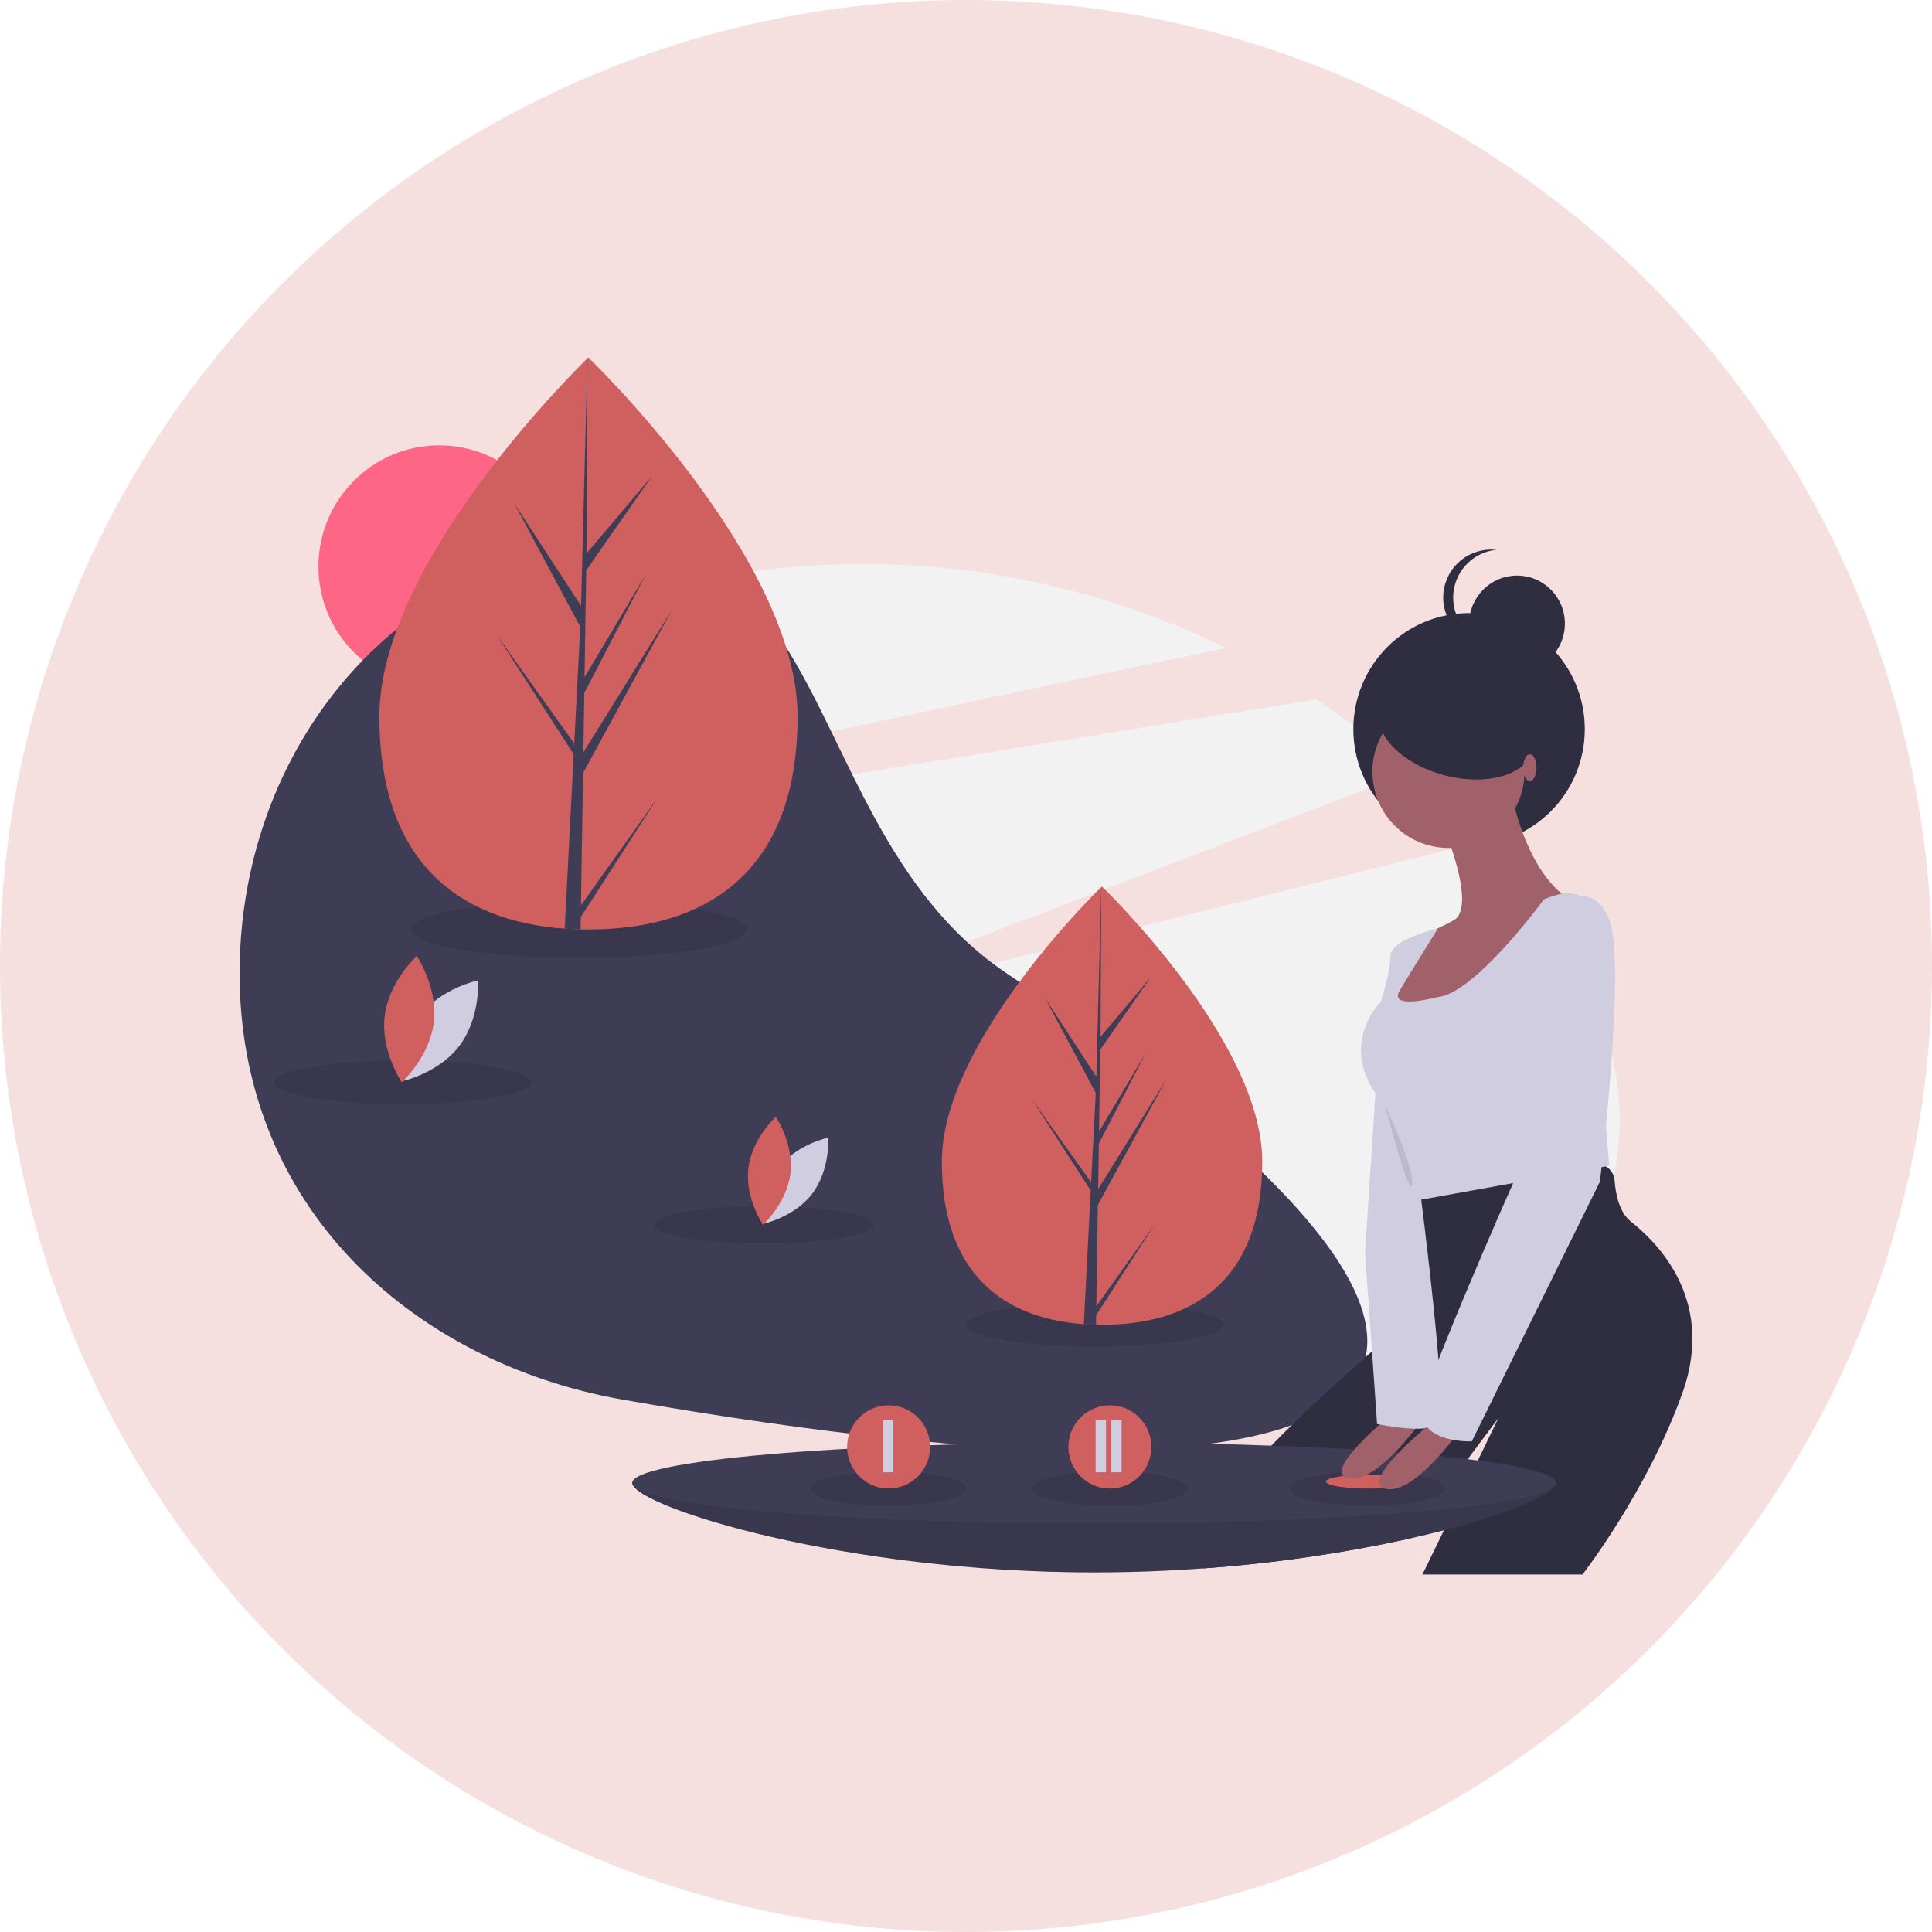 <svg width="508" height="508" viewBox="0 0 508 508" fill="none" xmlns="http://www.w3.org/2000/svg">
<circle cx="254" cy="254" r="254" fill="#D05F5F" fill-opacity="0.2"/>
<g clip-path="url(#clip0)">
<path d="M353.724 366.783H157.484C105.474 355.231 63 315.44 63 255.936C62.992 246.935 63.963 237.96 65.894 229.17L224.072 203.614L346.096 183.901C354.862 189.653 363.204 196.031 371.057 202.984L254.256 247.673L199.156 268.756L261.035 253.33L389.467 221.313C397.269 230.059 404.36 239.418 410.672 249.301L371.833 278.427L415.714 257.594C415.899 257.915 416.084 258.237 416.268 258.559C443.8 306.747 409.097 366.783 353.724 366.783Z" fill="#F2F2F2"/>
<path d="M322.365 170.376C292.66 176.529 256.14 184.307 218.591 192.392C164.3 204.085 107.861 216.426 66.771 225.448C67.679 221.886 68.736 218.397 69.941 214.981C102.127 181.557 144.102 159.299 189.764 151.444H189.768C201.991 149.354 214.369 148.305 226.769 148.31C259.894 148.263 292.592 155.81 322.365 170.376Z" fill="#F2F2F2"/>
<path d="M115.5 180.831C133.043 180.831 147.265 166.566 147.265 148.97C147.265 131.374 133.043 117.109 115.5 117.109C97.956 117.109 83.734 131.374 83.734 148.97C83.734 166.566 97.956 180.831 115.5 180.831Z" fill="#FF6584"/>
<path d="M353.351 366.783C333.803 385.567 268.305 386.364 163.85 368.047C161.713 367.671 159.591 367.25 157.484 366.783C105.474 355.231 63 315.44 63 255.936C62.992 246.935 63.963 237.96 65.894 229.17C66.166 227.922 66.459 226.681 66.771 225.448C67.679 221.886 68.736 218.397 69.941 214.981C84.655 173.32 121.153 143.826 163.85 143.826C174.456 143.826 182.819 146.644 189.764 151.444H189.768C202.428 160.193 210.371 175.528 218.591 192.392C220.387 196.076 222.196 199.835 224.072 203.614C231.807 219.196 240.647 235.115 254.256 247.673C256.418 249.674 258.68 251.562 261.035 253.33C262.222 254.225 263.444 255.094 264.7 255.936C345.952 310.466 373.1 347.802 353.351 366.783Z" fill="#3F3D56"/>
<path opacity="0.1" d="M287.843 354.054C306.54 354.054 321.696 351.487 321.696 348.322C321.696 345.156 306.54 342.59 287.843 342.59C269.146 342.59 253.989 345.156 253.989 348.322C253.989 351.487 269.146 354.054 287.843 354.054Z" fill="black"/>
<path opacity="0.1" d="M105.903 290.316C124.6 290.316 139.757 287.749 139.757 284.584C139.757 281.418 124.6 278.852 105.903 278.852C87.206 278.852 72.049 281.418 72.049 284.584C72.049 287.749 87.206 290.316 105.903 290.316Z" fill="black"/>
<path d="M110.415 267.105C104.823 274.439 105.463 284.351 105.463 284.351C105.463 284.351 115.167 282.372 120.758 275.038C126.35 267.703 125.71 257.791 125.71 257.791C125.71 257.791 116.006 259.77 110.415 267.105Z" fill="#D0CDE1"/>
<path d="M114.079 268.752C112.994 277.92 105.649 284.583 105.649 284.583C105.649 284.583 100.063 276.381 101.148 267.212C102.233 258.044 109.578 251.381 109.578 251.381C109.578 251.381 115.164 259.584 114.079 268.752Z" fill="#D05F5F"/>
<path opacity="0.1" d="M200.845 326.953C216.833 326.953 229.795 324.758 229.795 322.051C229.795 319.344 216.833 317.149 200.845 317.149C184.856 317.149 171.895 319.344 171.895 322.051C171.895 324.758 184.856 326.953 200.845 326.953Z" fill="black"/>
<path d="M204.703 307.104C199.921 313.376 200.468 321.852 200.468 321.852C200.468 321.852 208.767 320.16 213.548 313.888C218.33 307.616 217.783 299.139 217.783 299.139C217.783 299.139 209.484 300.832 204.703 307.104Z" fill="#D0CDE1"/>
<path d="M207.836 308.512C206.908 316.353 200.627 322.05 200.627 322.05C200.627 322.05 195.851 315.036 196.779 307.196C197.707 299.356 203.987 293.658 203.987 293.658C203.987 293.658 208.764 300.672 207.836 308.512Z" fill="#D05F5F"/>
<path d="M331.899 305.385C331.915 337.21 313.057 348.33 289.791 348.341C289.25 348.341 288.712 348.335 288.177 348.323C287.099 348.301 286.032 348.252 284.976 348.177C263.977 346.696 247.655 335.023 247.641 305.426C247.626 274.796 286.636 236.123 289.562 233.264C289.564 233.264 289.564 233.264 289.567 233.261C289.678 233.152 289.735 233.098 289.735 233.098C289.735 233.098 331.884 273.562 331.899 305.385Z" fill="#D05F5F"/>
<path d="M288.255 343.474L303.653 321.872L288.217 345.844L288.177 348.323C287.099 348.301 286.032 348.252 284.976 348.177L286.621 316.338L286.608 316.092L286.636 316.045L286.792 313.037L271.295 289.021L286.838 310.783L286.877 311.421L288.119 287.366L274.85 262.547L288.28 283.138L289.562 233.264L289.567 233.098L289.567 233.261L289.369 272.592L302.556 256.994L289.313 275.979L288.975 297.519L301.291 276.842L288.927 300.685L288.739 312.662L306.613 283.881L288.671 316.841L288.255 343.474Z" fill="#3F3D56"/>
<path opacity="0.1" d="M152.218 251.858C176.619 251.858 196.4 248.509 196.4 244.377C196.4 240.246 176.619 236.896 152.218 236.896C127.817 236.896 108.036 240.246 108.036 244.377C108.036 248.509 127.817 251.858 152.218 251.858Z" fill="black"/>
<path d="M209.716 188.341C209.736 229.875 185.125 244.387 154.761 244.402C154.055 244.403 153.354 244.395 152.655 244.379C151.248 244.35 149.855 244.286 148.477 244.189C121.071 242.256 99.77 227.021 99.751 188.394C99.732 148.42 150.644 97.949 154.462 94.217C154.465 94.217 154.465 94.217 154.469 94.213C154.614 94.071 154.688 94 154.688 94C154.688 94 209.696 146.809 209.716 188.341Z" fill="#D05F5F"/>
<path d="M152.756 238.05L172.852 209.859L152.707 241.144L152.655 244.379C151.248 244.35 149.855 244.286 148.477 244.189L150.623 202.636L150.606 202.315L150.644 202.254L150.847 198.327L130.622 166.984L150.907 195.386L150.958 196.218L152.579 164.824L135.262 132.433L152.789 159.307L154.462 94.217L154.469 94L154.469 94.213L154.21 145.543L171.421 125.186L154.138 149.964L153.696 178.075L169.77 151.09L153.634 182.208L153.388 197.839L176.716 160.277L153.3 203.291L152.756 238.05Z" fill="#3F3D56"/>
<path d="M386.275 222.243C403.079 222.243 416.701 208.58 416.701 191.725C416.701 174.87 403.079 161.207 386.275 161.207C369.471 161.207 355.849 174.87 355.849 191.725C355.849 208.58 369.471 222.243 386.275 222.243Z" fill="#2F2E41"/>
<path d="M442.415 366.152C433.297 391.836 416.108 414 416.108 414H374.017L379.661 402.38L382.488 396.563L386.574 388.152L388.583 384.017L394.01 372.839L385.906 383.68L382.407 388.357L375.771 397.238L370.235 404.641C352.472 408.514 334.455 411.106 316.322 412.395C316.254 410.253 316.595 406.041 319.308 400.183C320.751 397.119 322.481 394.201 324.476 391.466C326.342 388.89 328.36 386.428 330.521 384.095C331.72 382.791 332.984 381.46 334.288 380.115C351.269 362.605 375.771 342.583 375.771 342.583L368.758 314.788L419.235 306.191C419.86 306.084 420.5 306.109 421.115 306.265C421.73 306.421 422.305 306.704 422.804 307.096C423.304 307.488 423.716 307.98 424.015 308.541C424.313 309.101 424.492 309.719 424.539 310.353C424.812 314.023 425.775 318.741 428.739 321.121C433.997 325.342 451.537 340.472 442.415 366.152Z" fill="#2F2E41"/>
<path d="M409.086 389.925C409.086 390.018 409.072 390.11 409.045 390.199C408.336 392.911 397.387 397.785 379.661 402.38C376.702 403.141 373.553 403.898 370.235 404.641C352.472 408.514 334.454 411.106 316.322 412.395C307.132 413.066 297.537 413.448 287.665 413.448C221.621 413.448 167.894 396.321 166.29 390.199C166.263 390.11 166.249 390.018 166.249 389.925C166.248 389.867 166.254 389.809 166.267 389.752C166.271 389.716 166.281 389.681 166.295 389.647C168.053 384.327 221.717 392.205 287.665 392.205C300.496 392.205 312.867 391.908 324.475 391.466C347.532 390.586 367.608 389.146 382.406 388.357C383.847 388.284 385.238 388.211 386.574 388.152C400.15 387.509 408.372 387.619 409.04 389.647C409.054 389.681 409.063 389.716 409.068 389.752C409.08 389.809 409.087 389.867 409.086 389.925V389.925Z" fill="#3F3D56"/>
<path opacity="0.1" d="M409.086 389.925C409.086 390.018 409.072 390.11 409.045 390.199C408.336 392.911 397.387 397.785 379.661 402.38C376.702 403.141 373.553 403.898 370.235 404.641C352.472 408.514 334.454 411.106 316.322 412.395C307.132 413.066 297.537 413.448 287.665 413.448C221.621 413.448 167.894 396.321 166.29 390.199C166.263 390.11 166.249 390.018 166.249 389.925C166.248 389.867 166.254 389.809 166.267 389.752C166.271 389.716 166.281 389.681 166.295 389.647C168.053 384.327 221.717 392.205 287.665 392.205C300.496 392.205 312.867 391.908 324.475 391.466C347.532 390.586 367.608 389.146 382.406 388.357C383.847 388.284 385.238 388.211 386.574 388.152C400.15 387.509 408.372 387.619 409.04 389.647C409.054 389.681 409.063 389.716 409.068 389.752C409.08 389.809 409.087 389.867 409.086 389.925V389.925Z" fill="black"/>
<path d="M287.667 400.549C354.725 400.549 409.087 395.793 409.087 389.926C409.087 384.059 354.725 379.303 287.667 379.303C220.609 379.303 166.248 384.059 166.248 389.926C166.248 395.793 220.609 400.549 287.667 400.549Z" fill="#3F3D56"/>
<path opacity="0.1" d="M359.554 395.957C370.85 395.957 380.007 393.916 380.007 391.398C380.007 388.88 370.85 386.839 359.554 386.839C348.259 386.839 339.102 388.88 339.102 391.398C339.102 393.916 348.259 395.957 359.554 395.957Z" fill="black"/>
<path d="M359.554 391.398C365.578 391.398 370.462 390.581 370.462 389.574C370.462 388.567 365.578 387.751 359.554 387.751C353.53 387.751 348.646 388.567 348.646 389.574C348.646 390.581 353.53 391.398 359.554 391.398Z" fill="#D05F5F"/>
<path d="M368.948 369.382C368.948 369.382 346.482 386.911 354.55 388.67C362.617 390.429 375.596 371.079 375.596 371.079L368.948 369.382Z" fill="#A0616A"/>
<path d="M380.857 222.962C391.899 222.962 400.851 213.983 400.851 202.908C400.851 191.832 391.899 182.854 380.857 182.854C369.815 182.854 360.864 191.832 360.864 202.908C360.864 213.983 369.815 222.962 380.857 222.962Z" fill="#A0616A"/>
<path d="M380.857 220.851C380.857 220.851 387.872 238.794 382.26 241.96C376.648 245.126 373.842 245.478 373.842 245.478L367.879 255.681L364.371 266.236L392.432 267.291L412.075 235.979C412.075 235.979 402.605 231.054 397.694 209.944L380.857 220.851Z" fill="#A0616A"/>
<path d="M417.512 236.507C417.512 236.507 413.944 234.156 410.642 234.979C409.028 235.335 407.452 235.846 405.937 236.507C405.937 236.507 387.697 261.486 377.876 262.19C377.876 262.19 364.897 265.708 368.054 260.431C371.211 255.153 378.128 244.046 378.128 244.046C378.128 244.046 365.599 247.062 365.599 251.283C365.599 255.505 363.143 263.245 363.143 263.245C363.143 263.245 351.217 275.207 363.143 289.28C375.069 303.353 370.51 316.019 370.51 316.019L423.124 306.519L417.512 236.507Z" fill="#D0CDE1"/>
<path d="M362.091 280.836L358.934 329.388L362.091 374.421C362.091 374.421 375.07 377.235 378.226 374.421C381.383 371.606 371.562 298.779 371.562 298.779L362.091 280.836Z" fill="#D0CDE1"/>
<path d="M398.882 176.602C405.835 176.602 411.472 170.948 411.472 163.974C411.472 157 405.835 151.346 398.882 151.346C391.928 151.346 386.292 157 386.292 163.974C386.292 170.948 391.928 176.602 398.882 176.602Z" fill="#2F2E41"/>
<path d="M382.095 157.134C382.095 154.012 383.248 151.001 385.33 148.682C387.413 146.363 390.279 144.899 393.374 144.574C392.938 144.528 392.5 144.506 392.062 144.505C388.723 144.505 385.521 145.836 383.16 148.204C380.798 150.572 379.472 153.784 379.472 157.134C379.472 160.483 380.798 163.695 383.16 166.063C385.521 168.431 388.723 169.762 392.062 169.762C392.5 169.762 392.938 169.739 393.374 169.694C390.279 169.368 387.413 167.905 385.33 165.585C383.248 163.266 382.095 160.255 382.095 157.134V157.134Z" fill="#2F2E41"/>
<path d="M403.219 197.027C405.005 190.286 397.373 182.402 386.173 179.417C374.973 176.432 364.445 179.476 362.659 186.216C360.874 192.956 368.506 200.841 379.706 203.826C390.906 206.811 401.434 203.767 403.219 197.027Z" fill="#2F2E41"/>
<path d="M378.77 372.197C378.77 372.197 356.304 389.725 364.371 391.484C372.439 393.243 385.417 373.893 385.417 373.893L378.77 372.197Z" fill="#A0616A"/>
<path d="M408.743 238.618C408.743 238.618 418.564 230.174 423.124 241.784C427.684 253.394 420.669 310.741 420.669 310.741L386.995 378.995C386.995 378.995 370.86 379.698 374.368 368.088C377.876 356.478 401.552 301.77 402.955 300.363C404.358 298.955 408.743 238.618 408.743 238.618Z" fill="#D0CDE1"/>
<path opacity="0.1" d="M364.198 290.576C364.198 290.576 371.939 307.039 371.312 311.441C370.685 315.843 364.198 290.576 364.198 290.576Z" fill="black"/>
<path d="M402.254 205.371C403.222 205.371 404.008 203.795 404.008 201.852C404.008 199.909 403.222 198.334 402.254 198.334C401.285 198.334 400.5 199.909 400.5 201.852C400.5 203.795 401.285 205.371 402.254 205.371Z" fill="#A0616A"/>
<path opacity="0.1" d="M233.657 395.957C244.952 395.957 254.109 393.916 254.109 391.398C254.109 388.88 244.952 386.839 233.657 386.839C222.361 386.839 213.204 388.88 213.204 391.398C213.204 393.916 222.361 395.957 233.657 395.957Z" fill="black"/>
<path d="M233.657 391.398C239.681 391.398 244.565 386.499 244.565 380.457C244.565 374.414 239.681 369.516 233.657 369.516C227.632 369.516 222.749 374.414 222.749 380.457C222.749 386.499 227.632 391.398 233.657 391.398Z" fill="#D05F5F"/>
<path opacity="0.1" d="M291.833 395.957C303.129 395.957 312.286 393.916 312.286 391.398C312.286 388.88 303.129 386.839 291.833 386.839C280.537 386.839 271.38 388.88 271.38 391.398C271.38 393.916 280.537 395.957 291.833 395.957Z" fill="black"/>
<path d="M291.833 391.398C297.858 391.398 302.741 386.499 302.741 380.457C302.741 374.414 297.858 369.516 291.833 369.516C285.809 369.516 280.925 374.414 280.925 380.457C280.925 386.499 285.809 391.398 291.833 391.398Z" fill="#D05F5F"/>
<path d="M234.911 373.439H232.184V387.115H234.911V373.439Z" fill="#D0CDE1"/>
<path d="M290.815 373.439H288.088V387.115H290.815V373.439Z" fill="#D0CDE1"/>
<path d="M294.905 373.439H292.178V387.115H294.905V373.439Z" fill="#D0CDE1"/>
</g>
<defs>
<clipPath id="clip0">
<rect width="382" height="320" fill="white" transform="translate(63 94)"/>
</clipPath>
</defs>
</svg>
